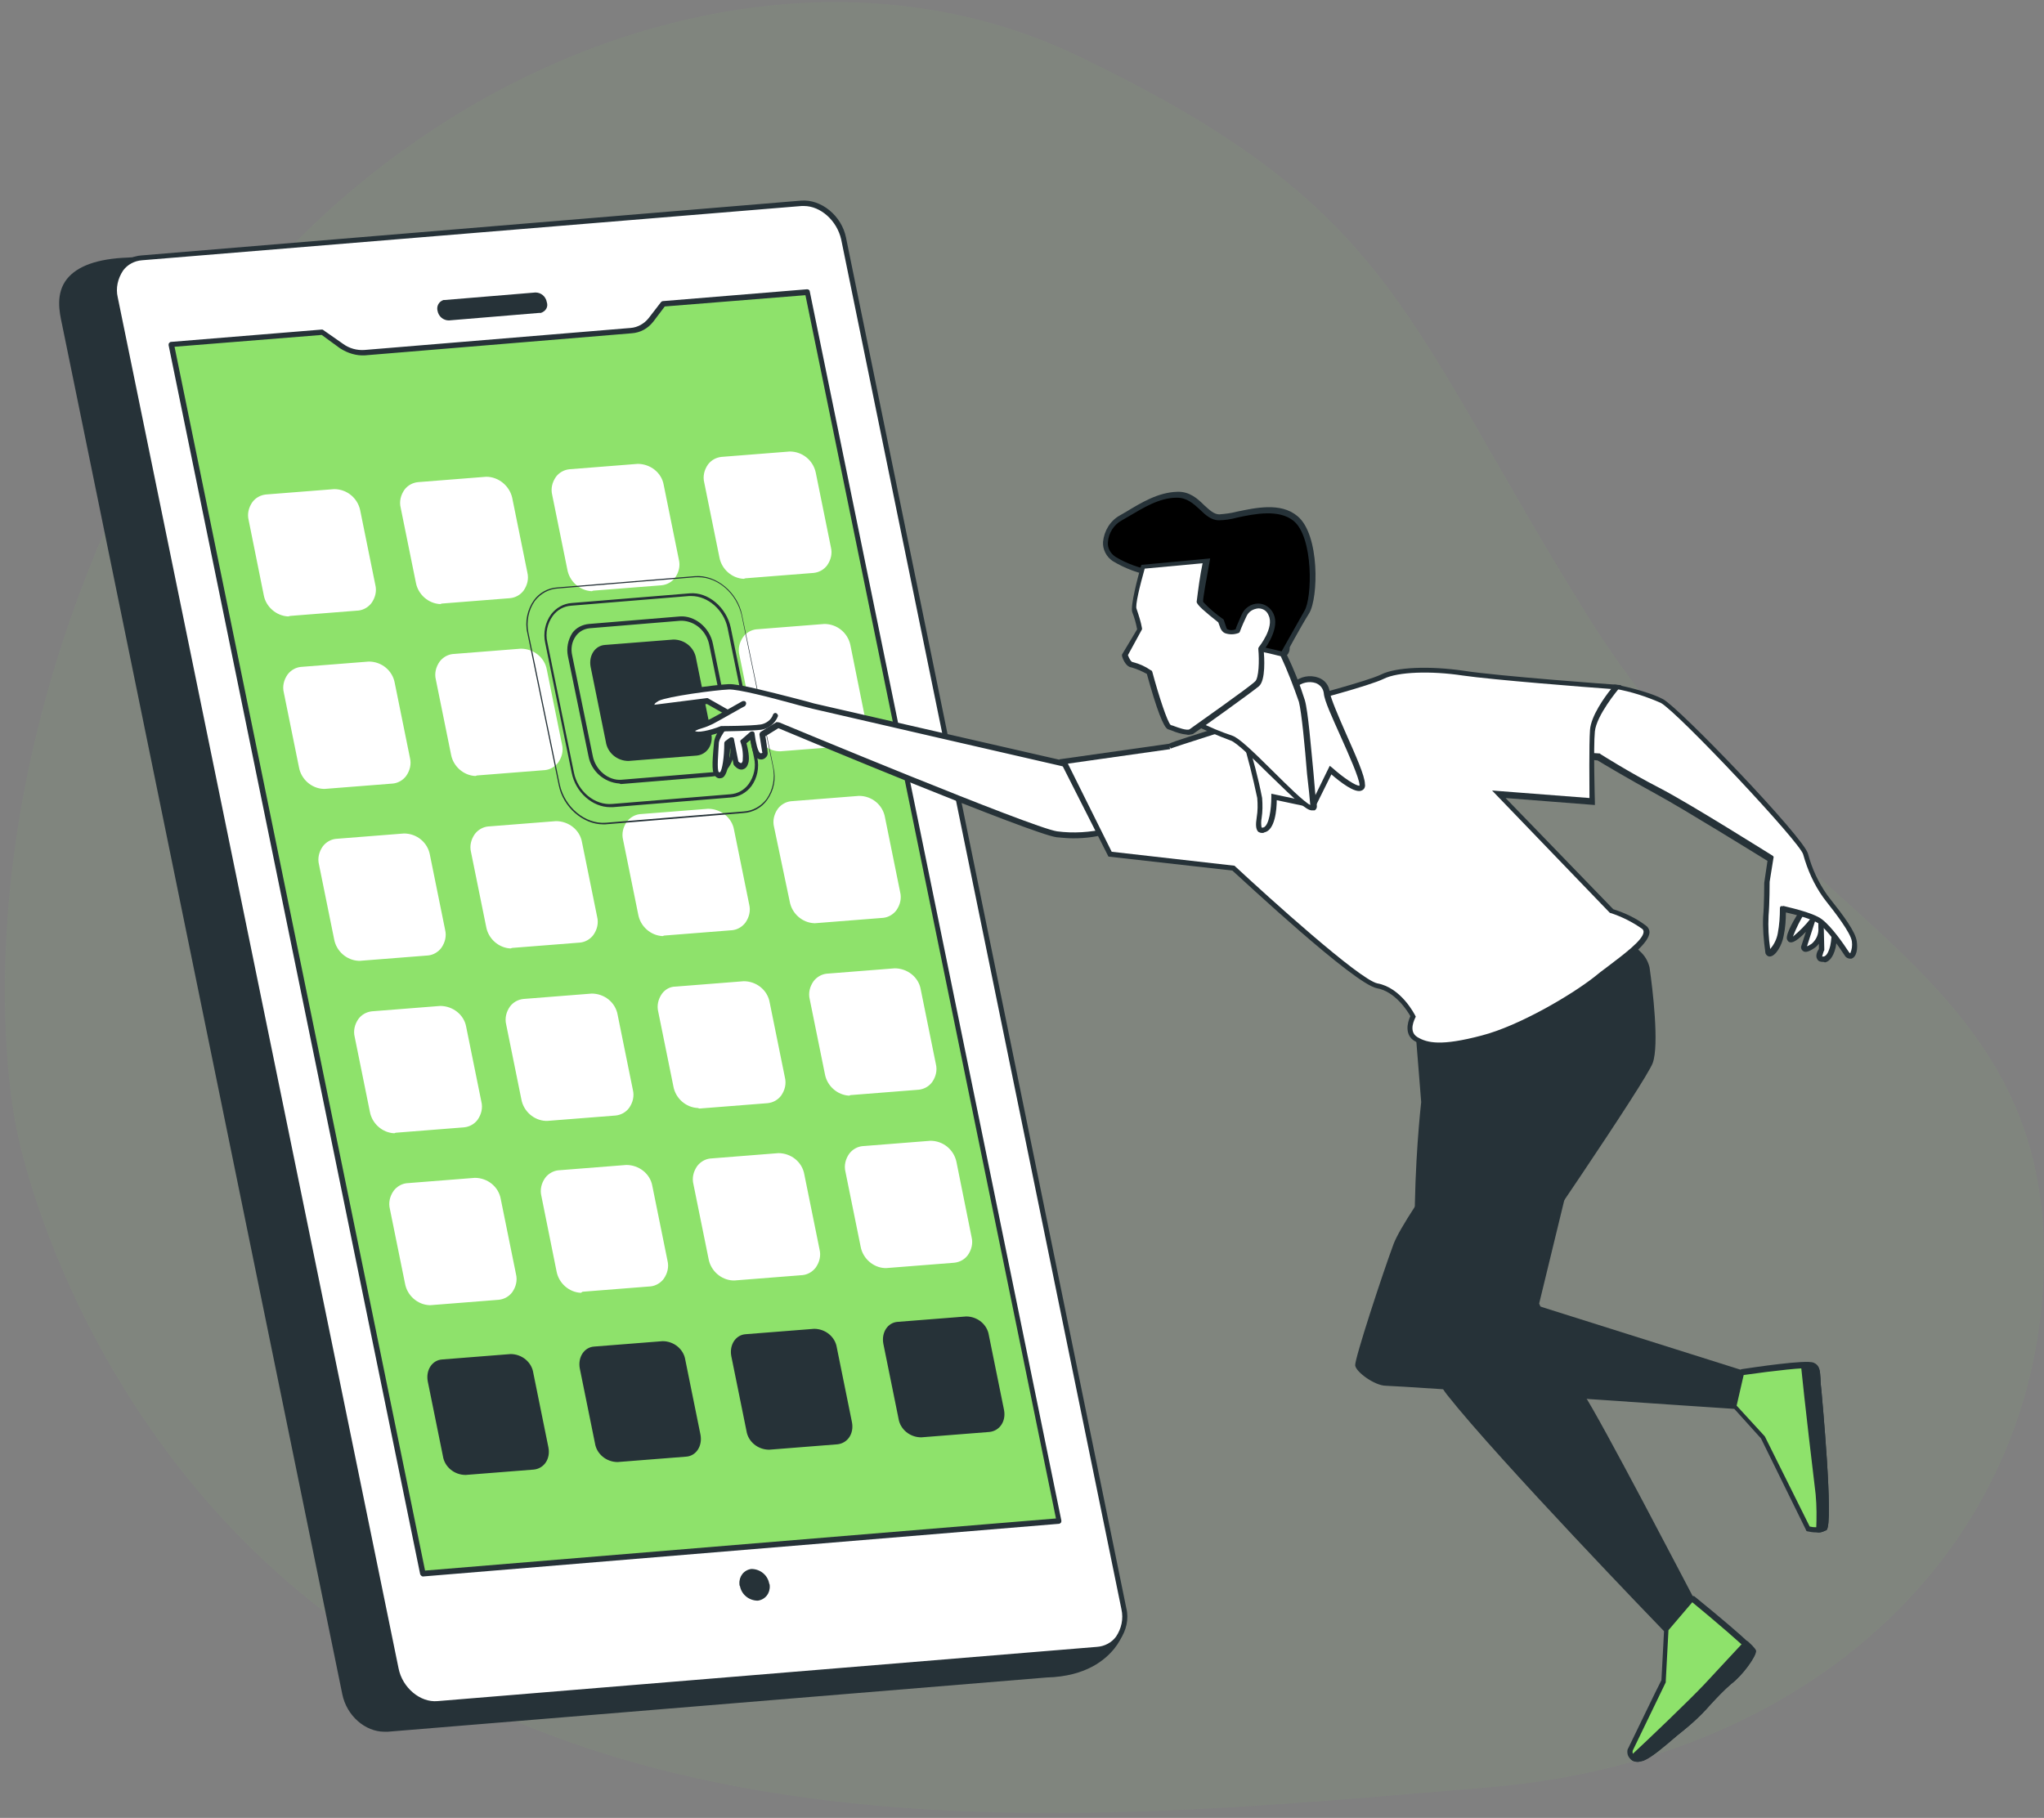 <svg width="335" height="298" viewBox="0 0 335 298" fill="none" xmlns="http://www.w3.org/2000/svg">
<rect x="0" y="0" width="335" height="298" fill="#808080" stroke="none"/>
<g opacity="0.08">
<path opacity="0.08" d="M2.796 185.508C2.796 185.508 13.484 242.839 67.697 273.907C121.9 304.974 189.285 297.563 244.056 292.987C298.827 288.411 335.784 251.545 334.987 204.425C334.19 157.303 290.694 150.038 260.167 100.884C229.63 51.758 228.989 34.173 176.48 9.068C123.98 -16.047 52.63 15.093 22.112 76.39C-8.406 137.686 2.796 185.508 2.796 185.508Z" fill="#8EE26B"/>
<path opacity="0.7" d="M2.796 185.508C2.796 185.508 13.484 242.839 67.697 273.907C121.9 304.974 189.285 297.563 244.056 292.987C298.827 288.411 335.784 251.545 334.987 204.425C334.19 157.303 290.694 150.038 260.167 100.884C229.63 51.758 228.989 34.173 176.48 9.068C123.98 -16.047 52.63 15.093 22.112 76.39C-8.406 137.686 2.796 185.508 2.796 185.508Z" fill="#8EE26B"/>
</g>
<path d="M171.558 274.54L63.458 283.436C60.354 283.699 57.251 281.145 56.541 277.711L10.605 53.054C9.896 49.62 8.477 43.191 21.069 42.575L130.323 34.208C133.426 33.944 136.53 36.498 137.24 39.932L183.886 264.853C184.595 267.936 181.225 274.276 171.558 274.54Z" fill="#263238"/>
<path d="M63.015 283.875C59.823 283.875 56.808 281.234 56.098 277.711L10.162 53.142C9.719 51.117 9.098 48.123 10.96 45.745C12.645 43.631 15.926 42.398 20.981 42.222L130.323 33.856C133.604 33.592 136.974 36.322 137.683 39.933L184.329 264.853C184.684 266.438 184.063 268.464 182.644 270.226C181.226 271.987 178.122 274.805 171.558 274.981L63.547 283.875C63.37 283.875 63.193 283.875 63.015 283.875ZM130.766 34.649H130.412L21.07 43.015C16.37 43.279 13.177 44.336 11.67 46.273C10.073 48.387 10.606 51.029 10.96 52.878L56.985 277.534C57.606 280.705 60.532 283.171 63.37 282.907L171.47 274.012C177.679 273.835 180.694 271.194 181.935 269.609C183.088 268.376 183.62 266.615 183.443 264.941L136.797 40.021C136.176 36.938 133.516 34.649 130.766 34.649Z" fill="#263238"/>
<path d="M179.807 270.402L71.706 279.296C68.602 279.56 65.498 277.007 64.789 273.572L18.853 48.915C18.143 45.481 20.094 42.487 23.198 42.222L131.299 33.416C134.402 33.152 137.506 35.705 138.216 39.14L184.152 263.797C184.861 267.144 182.911 270.138 179.807 270.402Z" fill="white"/>
<path d="M71.352 279.737C68.159 279.737 65.144 277.094 64.435 273.66L18.41 49.003C17.967 47.242 18.41 45.304 19.474 43.895C20.361 42.751 21.691 41.958 23.199 41.87L131.299 32.887C134.58 32.623 137.95 35.353 138.659 38.964L184.596 263.621C185.039 265.382 184.596 267.318 183.531 268.817C182.645 269.961 181.315 270.753 179.807 270.841L71.795 279.737H71.352ZM131.743 33.768H131.388L23.287 42.663C22.046 42.751 20.893 43.367 20.183 44.336C19.297 45.657 18.942 47.242 19.297 48.739L65.322 273.484C65.942 276.654 68.869 279.12 71.706 278.855L179.807 269.961C181.048 269.873 182.201 269.256 182.911 268.288C183.797 266.967 184.152 265.382 183.797 263.797L137.861 39.228C137.152 36.146 134.492 33.768 131.743 33.768Z" fill="#263238"/>
<path d="M88.378 51.293L73.568 52.526C72.681 52.526 71.883 51.909 71.706 50.941C71.528 50.236 71.883 49.443 72.681 49.179C72.77 49.179 72.859 49.179 72.859 49.179L87.757 47.946C88.644 47.946 89.442 48.563 89.619 49.531C89.885 50.324 89.442 51.029 88.644 51.293C88.555 51.293 88.466 51.293 88.378 51.293Z" fill="#263238"/>
<path d="M173.599 249.353L69.311 257.896L28.075 56.489L52.817 54.463L56.098 56.753C57.162 57.545 58.492 57.898 59.822 57.81L103.453 54.287C104.783 54.199 105.936 53.583 106.734 52.526L108.774 49.884L132.363 47.946L173.599 249.353Z" fill="#8EE26B"/>
<path d="M69.311 258.425C69.134 258.425 68.957 258.248 68.868 258.072L27.632 56.577C27.632 56.489 27.632 56.313 27.721 56.225C27.809 56.137 27.898 56.049 27.986 56.049L52.728 54.023C52.817 54.023 52.906 54.023 52.994 54.111L56.275 56.401C57.251 57.106 58.492 57.458 59.734 57.37L103.364 53.759C104.517 53.671 105.581 53.055 106.291 52.174L108.33 49.532C108.419 49.444 108.508 49.356 108.685 49.356L132.274 47.419C132.54 47.419 132.717 47.595 132.717 47.771L173.954 249.266C173.954 249.353 173.954 249.529 173.865 249.618C173.776 249.706 173.688 249.794 173.51 249.794L69.311 258.425ZM28.607 56.841L69.666 257.457L173.067 248.914L132.008 48.387L108.951 50.237L107.089 52.702C106.202 53.847 104.96 54.552 103.453 54.64L59.822 58.251C58.404 58.339 56.985 57.898 55.743 57.106L52.728 54.904L28.607 56.841Z" fill="#263238"/>
<path d="M126.066 259.569C125.8 258.16 124.558 257.192 123.139 257.192C121.898 257.367 121.1 258.424 121.188 259.657C121.188 259.745 121.188 259.921 121.277 260.01C121.543 261.418 122.785 262.387 124.203 262.387C125.445 262.21 126.243 261.154 126.155 259.921C126.155 259.833 126.155 259.745 126.066 259.569Z" fill="#263238"/>
<path d="M58.581 99.641L47.408 100.522C45.545 100.522 43.949 99.201 43.683 97.439L41.2 85.11C40.845 83.261 41.909 81.588 43.594 81.499L54.768 80.531C56.63 80.531 58.226 81.852 58.492 83.701L60.975 95.942C61.33 97.88 60.266 99.553 58.581 99.641Z" fill="white"/>
<path d="M47.231 101.05C45.28 100.962 43.595 99.465 43.24 97.616L40.757 85.287C40.491 84.23 40.757 83.173 41.378 82.292C41.91 81.588 42.708 81.147 43.595 81.059L54.769 80.179C56.808 80.179 58.582 81.588 59.025 83.613L61.508 95.855C61.774 96.911 61.508 97.968 60.887 98.849C60.355 99.553 59.557 99.993 58.759 100.082L47.585 100.962L47.231 101.05ZM54.946 81.059H54.769L43.595 81.94C42.974 82.028 42.442 82.292 42.087 82.821C41.644 83.525 41.466 84.318 41.644 85.11L44.127 97.44C44.393 99.025 45.812 100.17 47.408 100.17L58.582 99.289C59.202 99.201 59.734 98.937 60.089 98.408C60.533 97.792 60.71 96.911 60.533 96.119L58.05 83.877C57.783 82.38 56.542 81.147 54.946 81.059Z" fill="white"/>
<path d="M83.5 97.616L72.327 98.497C70.464 98.497 68.868 97.176 68.602 95.326L66.119 83.085C65.764 81.236 66.828 79.562 68.513 79.475L79.687 78.594C81.549 78.594 83.145 79.915 83.411 81.764L85.894 94.005C86.249 95.855 85.185 97.528 83.5 97.616Z" fill="white"/>
<path d="M72.15 99.025C70.199 98.937 68.514 97.44 68.159 95.502L65.676 83.261C65.41 82.204 65.676 81.148 66.297 80.267C66.829 79.562 67.627 79.122 68.514 79.034L79.687 78.153C81.727 78.153 83.501 79.65 83.944 81.588L86.427 93.829C86.693 94.886 86.427 95.943 85.806 96.823C85.274 97.528 84.476 97.968 83.589 98.056L72.416 98.937L72.15 99.025ZM79.865 79.034H79.687L68.514 79.915C67.893 80.003 67.361 80.267 67.006 80.795C66.563 81.5 66.385 82.292 66.563 83.085L69.046 95.326C69.312 96.911 70.731 98.056 72.327 98.056L83.501 97.176C84.121 97.088 84.653 96.823 85.008 96.383C85.451 95.678 85.629 94.886 85.451 94.093L82.969 81.852C82.703 80.355 81.372 79.122 79.865 79.034Z" fill="white"/>
<path d="M108.33 95.59L97.157 96.471C95.294 96.471 93.698 95.15 93.432 93.3L90.949 81.059C90.594 79.21 91.659 77.537 93.343 77.448L104.517 76.568C106.379 76.568 107.976 77.889 108.242 79.65L110.725 91.979C111.168 93.829 110.104 95.414 108.33 95.59Z" fill="white"/>
<path d="M96.98 96.911C95.029 96.823 93.344 95.326 92.989 93.389L90.506 81.147C90.24 80.091 90.506 79.034 91.127 78.153C91.659 77.448 92.457 77.008 93.344 76.92L104.517 76.04C106.557 76.04 108.419 77.448 108.774 79.474L111.257 91.715C111.523 92.772 111.257 93.829 110.636 94.71C110.104 95.414 109.306 95.855 108.419 95.942L97.246 96.823L96.98 96.911ZM104.695 77.008H104.517L93.344 77.889C92.723 77.889 92.191 78.241 91.836 78.681C91.393 79.386 91.216 80.179 91.393 80.971L93.965 93.213C94.231 94.798 95.65 95.942 97.246 95.942L108.419 95.062C109.04 94.974 109.572 94.71 109.927 94.181C110.37 93.565 110.548 92.684 110.37 91.891L107.887 79.562C107.533 78.241 106.291 77.096 104.695 77.008Z" fill="white"/>
<path d="M133.249 93.565L122.075 94.445C120.213 94.445 118.617 93.124 118.351 91.275L115.868 79.034C115.513 77.184 116.577 75.511 118.262 75.423L129.436 74.543C131.298 74.543 132.894 75.864 133.16 77.713L135.643 89.954C135.998 91.803 134.934 93.389 133.249 93.565Z" fill="white"/>
<path d="M121.899 94.886C119.948 94.798 118.263 93.301 117.908 91.363L115.425 79.122C115.159 78.065 115.425 77.008 116.046 76.128C116.578 75.423 117.376 74.983 118.263 74.895L129.436 74.014C131.476 74.014 133.25 75.423 133.693 77.449L136.176 89.69C136.442 90.747 136.176 91.803 135.555 92.684C135.023 93.389 134.225 93.829 133.338 93.917L122.165 94.798L121.899 94.886ZM129.614 74.895H129.436L118.263 75.776C117.642 75.864 117.11 76.128 116.755 76.656C116.312 77.273 116.134 78.153 116.4 78.858L118.883 91.187C119.15 92.772 120.568 93.917 122.165 93.917L133.338 93.037C133.959 92.948 134.491 92.684 134.846 92.156C135.289 91.451 135.467 90.659 135.289 89.866L132.806 77.625C132.451 76.216 131.21 75.071 129.614 74.895Z" fill="white"/>
<path d="M64.435 127.91L53.261 128.791C51.399 128.791 49.802 127.47 49.536 125.621L46.965 113.38C46.61 111.53 47.674 109.857 49.359 109.769L60.533 108.888C62.395 108.888 63.991 110.209 64.257 112.059L66.74 124.3C67.184 126.149 66.12 127.734 64.435 127.91Z" fill="white"/>
<path d="M52.994 129.319C51.043 129.231 49.358 127.734 49.004 125.797L46.521 113.556C46.255 112.499 46.521 111.442 47.141 110.561C47.673 109.857 48.472 109.416 49.27 109.328L60.444 108.448C62.572 108.448 64.345 109.945 64.7 111.97L67.183 124.212C67.449 125.268 67.183 126.325 66.562 127.206C66.03 127.91 65.232 128.351 64.434 128.439L53.26 129.319H52.994ZM60.709 109.328H60.532L49.358 110.209C48.738 110.209 48.206 110.561 47.851 111.002C47.407 111.618 47.23 112.499 47.407 113.291L49.891 125.621C50.157 127.206 51.575 128.351 53.172 128.351L64.345 127.47C64.966 127.382 65.498 127.118 65.853 126.589C66.296 125.973 66.474 125.092 66.296 124.3L63.813 112.058C63.547 110.561 62.306 109.416 60.709 109.328Z" fill="white"/>
<path d="M89.265 125.885L78.091 126.766C76.229 126.766 74.633 125.445 74.367 123.595L71.884 111.354C71.529 109.505 72.593 107.832 74.278 107.744L85.452 106.863C87.314 106.863 88.91 108.184 89.176 110.033L91.659 122.274C92.014 124.124 90.95 125.709 89.265 125.885Z" fill="white"/>
<path d="M77.913 127.206C75.962 127.118 74.277 125.621 73.923 123.683L71.44 111.442C71.174 110.385 71.44 109.329 72.061 108.448C72.593 107.743 73.391 107.303 74.189 107.215L85.362 106.334C87.402 106.334 89.264 107.743 89.619 109.769L92.102 122.01C92.368 123.067 92.102 124.124 91.481 125.004C90.949 125.709 90.151 126.149 89.353 126.237L78.179 127.118L77.913 127.206ZM85.628 107.303H85.451L74.277 108.184C73.657 108.272 73.125 108.536 72.77 109.064C72.326 109.681 72.149 110.562 72.326 111.354L74.809 123.595C75.076 125.181 76.495 126.325 78.091 126.325L89.264 125.445C89.885 125.445 90.417 125.093 90.772 124.652C91.215 124.036 91.393 123.155 91.215 122.362L88.732 110.121C88.466 108.536 87.136 107.391 85.628 107.303Z" fill="white"/>
<path d="M139.014 121.746L127.84 122.714C125.978 122.714 124.382 121.393 124.116 119.544L121.633 107.303C121.278 105.454 122.342 103.78 124.027 103.692L135.201 102.812C137.063 102.812 138.659 104.133 138.925 105.894L141.409 118.135C141.763 119.984 140.699 121.658 139.014 121.746Z" fill="white"/>
<path d="M127.663 123.155C125.712 123.067 124.027 121.57 123.673 119.632L121.19 107.391C120.924 106.334 121.19 105.277 121.81 104.397C122.342 103.692 123.141 103.252 123.939 103.164L135.112 102.283C137.152 102.283 138.926 103.692 139.369 105.718L141.852 118.047C142.118 119.104 141.852 120.161 141.231 121.041C140.699 121.746 139.901 122.186 139.103 122.274L127.929 123.155H127.663ZM135.378 103.164H135.201L124.027 104.045C123.407 104.045 122.874 104.397 122.52 104.837C122.076 105.454 121.899 106.334 122.076 107.127L124.559 119.368C124.826 120.953 126.244 122.098 127.841 122.098L139.014 121.217C139.635 121.129 140.167 120.865 140.522 120.337C140.965 119.72 141.143 118.84 140.965 118.047L138.482 105.982C138.216 104.397 136.975 103.252 135.378 103.164Z" fill="white"/>
<path d="M70.198 156.18L59.025 157.06C57.163 157.06 55.566 155.739 55.3 153.889L52.817 141.649C52.462 139.799 53.527 138.126 55.212 138.038L66.385 137.157C68.247 137.157 69.844 138.478 70.11 140.327L72.593 152.569C72.947 154.418 71.883 156.003 70.198 156.18Z" fill="white"/>
<path d="M58.758 157.501C56.807 157.412 55.122 155.915 54.767 153.978L52.284 141.737C52.018 140.68 52.284 139.623 52.905 138.742C53.437 138.038 54.235 137.598 55.033 137.51L66.207 136.629C68.335 136.629 70.109 138.126 70.464 140.152L72.947 152.393C73.213 153.449 72.947 154.507 72.326 155.387C71.794 156.092 70.996 156.532 70.198 156.621L59.024 157.501H58.758ZM66.473 137.51H66.296L55.122 138.39C54.501 138.478 53.969 138.742 53.615 139.271C53.171 139.887 52.994 140.768 53.171 141.561L55.654 153.801C55.92 155.387 57.339 156.532 58.935 156.532L70.109 155.651C70.73 155.563 71.262 155.298 71.617 154.771C72.06 154.154 72.237 153.274 72.06 152.481L69.577 140.327C69.311 138.831 68.07 137.686 66.473 137.51Z" fill="white"/>
<path d="M95.028 154.066L83.855 154.947C81.993 154.947 80.396 153.626 80.13 151.777L77.647 139.535C77.293 137.686 78.357 136.013 80.042 135.925L91.215 135.044C93.078 135.044 94.674 136.365 94.94 138.214L97.423 150.456C97.778 152.304 96.713 153.978 95.028 154.066Z" fill="white"/>
<path d="M83.677 155.475C81.726 155.387 80.041 153.89 79.686 151.952L77.203 139.711C76.937 138.654 77.203 137.598 77.824 136.717C78.356 136.013 79.154 135.572 79.952 135.484L91.126 134.604C93.166 134.604 95.028 136.013 95.382 138.038L97.866 150.279C98.132 151.336 97.866 152.393 97.245 153.274C96.713 153.978 95.915 154.418 95.117 154.507L83.943 155.387L83.677 155.475ZM91.392 135.484H91.215L80.041 136.365C79.42 136.453 78.888 136.717 78.534 137.245C78.09 137.862 77.913 138.742 78.09 139.535L80.573 151.777C80.839 153.362 82.258 154.507 83.854 154.507L95.028 153.625C95.649 153.537 96.181 153.274 96.535 152.745C96.979 152.128 97.156 151.248 96.979 150.455L94.496 138.214C94.23 136.805 92.9 135.66 91.392 135.484Z" fill="white"/>
<path d="M119.947 152.041L108.774 152.921C106.912 152.921 105.315 151.601 105.049 149.751L102.566 137.51C102.211 135.661 103.276 133.987 104.961 133.899L116.134 133.019C117.997 133.019 119.593 134.34 119.859 136.189L122.342 148.43C122.697 150.28 121.632 151.953 119.947 152.041Z" fill="white"/>
<path d="M108.597 153.45C106.646 153.362 104.961 151.865 104.606 149.928L102.123 137.686C101.857 136.629 102.123 135.572 102.744 134.692C103.276 133.987 104.074 133.547 104.872 133.459L116.046 132.578C118.086 132.578 119.948 133.987 120.302 136.013L122.786 148.254C123.052 149.311 122.786 150.367 122.165 151.248C121.633 151.952 120.835 152.393 120.036 152.481L108.863 153.362L108.597 153.45ZM116.312 133.459H116.135L104.961 134.339C104.34 134.428 103.808 134.692 103.453 135.22C103.01 135.837 102.833 136.717 103.01 137.51L105.493 149.751C105.759 151.336 107.178 152.481 108.774 152.481L119.948 151.601C120.568 151.601 121.101 151.248 121.455 150.808C121.899 150.192 122.076 149.311 121.899 148.519L119.416 136.277C119.15 134.692 117.908 133.547 116.312 133.459Z" fill="white"/>
<path d="M144.867 150.015L133.693 150.895C131.83 150.895 130.234 149.575 129.968 147.725L127.485 135.484C127.13 133.635 128.195 131.961 129.879 131.873L141.053 130.993C142.916 130.993 144.512 132.314 144.778 134.163L147.261 146.404C147.616 148.254 146.463 149.839 144.867 150.015Z" fill="white"/>
<path d="M133.427 151.336C131.476 151.248 129.791 149.751 129.436 147.813L126.864 135.572C126.598 134.515 126.864 133.458 127.485 132.578C128.017 131.873 128.815 131.433 129.614 131.345L140.787 130.464C142.916 130.464 144.69 131.961 145.044 133.987L147.527 146.228C147.793 147.285 147.527 148.342 146.907 149.222C146.375 149.927 145.576 150.367 144.778 150.455L133.604 151.336H133.427ZM141.141 131.433H140.964L129.791 132.314C129.17 132.402 128.638 132.666 128.283 133.194C127.84 133.811 127.663 134.691 127.84 135.484L130.323 147.725C130.589 149.31 132.008 150.455 133.604 150.455L144.778 149.575C145.399 149.487 145.931 149.222 146.286 148.693C146.729 148.078 146.907 147.196 146.729 146.405L144.246 134.163C143.98 132.666 142.739 131.521 141.141 131.433Z" fill="white"/>
<path d="M75.963 184.361L64.79 185.241C62.927 185.241 61.331 183.92 61.065 182.159L58.582 169.829C58.227 167.981 59.291 166.307 60.976 166.219L72.15 165.338C74.012 165.338 75.608 166.659 75.874 168.42L78.357 180.662C78.712 182.599 77.648 184.273 75.963 184.361Z" fill="white"/>
<path d="M64.612 185.77C62.661 185.682 60.976 184.185 60.621 182.247L58.138 170.006C57.872 168.949 58.138 167.893 58.759 167.012C59.291 166.308 60.089 165.867 60.976 165.779L72.149 164.899C74.189 164.899 76.051 166.308 76.406 168.332L78.889 180.574C79.155 181.63 78.889 182.688 78.268 183.568C77.736 184.273 76.938 184.714 76.051 184.801L64.878 185.682L64.612 185.77ZM72.327 165.779H72.149L60.976 166.659C60.355 166.747 59.823 167.012 59.468 167.54C59.025 168.244 58.847 169.037 59.025 169.831L61.508 182.071C61.774 183.656 63.193 184.801 64.789 184.801L75.963 183.921C76.583 183.832 77.115 183.568 77.47 183.041C77.914 182.335 78.091 181.542 77.914 180.75L75.342 168.597C75.076 167.012 73.834 165.867 72.327 165.779Z" fill="white"/>
<path d="M100.793 182.335L89.619 183.217C87.757 183.217 86.161 181.895 85.895 180.135L83.412 167.893C83.057 166.043 84.121 164.37 85.806 164.282L96.98 163.402C98.842 163.402 100.438 164.723 100.704 166.484L103.187 178.724C103.631 180.574 102.567 182.159 100.793 182.335Z" fill="white"/>
<path d="M89.442 183.744C87.491 183.656 85.806 182.159 85.451 180.221L82.968 167.981C82.702 166.923 82.968 165.867 83.589 164.986C84.121 164.282 84.919 163.841 85.806 163.753L96.979 162.873C99.019 162.873 100.881 164.282 101.236 166.396L103.719 178.636C103.985 179.694 103.719 180.75 103.098 181.63C102.566 182.335 101.768 182.776 100.881 182.864L89.707 183.744H89.442ZM97.157 163.753H96.979L85.806 164.634C85.185 164.723 84.653 164.986 84.298 165.514C83.855 166.22 83.677 167.011 83.855 167.805L86.338 180.045C86.604 181.63 88.023 182.776 89.619 182.776L100.792 181.895C101.413 181.807 101.945 181.542 102.3 181.015C102.744 180.31 102.921 179.518 102.744 178.724L100.26 166.484C99.994 164.986 98.753 163.841 97.157 163.753Z" fill="white"/>
<path d="M125.712 180.309L114.538 181.191C112.676 181.191 111.08 179.869 110.814 178.109L108.331 165.867C107.976 164.017 109.04 162.344 110.725 162.256L121.899 161.376C123.761 161.376 125.357 162.697 125.623 164.458L128.106 176.787C128.461 178.548 127.397 180.133 125.712 180.309Z" fill="white"/>
<path d="M114.361 181.63C112.41 181.542 110.725 180.045 110.37 178.109L107.887 165.867C107.621 164.811 107.887 163.753 108.508 162.873C109.04 162.168 109.838 161.727 110.725 161.727L121.898 160.847C123.938 160.847 125.8 162.256 126.155 164.37L128.638 176.61C128.904 177.668 128.638 178.724 128.017 179.606C127.485 180.31 126.687 180.75 125.8 180.838L114.627 181.718L114.361 181.63ZM122.076 161.727H121.898L110.725 162.609C110.104 162.697 109.572 162.961 109.217 163.489C108.774 164.194 108.596 164.987 108.774 165.779L111.257 178.021C111.523 179.606 112.942 180.75 114.538 180.75L125.711 179.869C126.332 179.782 126.864 179.518 127.219 178.989C127.662 178.372 127.84 177.492 127.662 176.699L125.179 164.37C124.825 162.961 123.583 161.815 122.076 161.727Z" fill="white"/>
<path d="M150.631 178.284L139.457 179.165C137.595 179.165 135.999 177.844 135.733 176.083L133.161 163.841C132.806 161.992 133.87 160.318 135.555 160.23L146.729 159.35C148.591 159.35 150.187 160.671 150.453 162.432L152.936 174.674C153.38 176.524 152.316 178.109 150.631 178.284Z" fill="white"/>
<path d="M139.191 179.606C137.24 179.517 135.555 178.02 135.2 176.083L132.717 163.841C132.451 162.785 132.717 161.727 133.338 160.847C133.87 160.142 134.668 159.702 135.466 159.614L146.64 158.733C148.68 158.733 150.542 160.142 150.897 162.168L153.38 174.409C153.646 175.466 153.38 176.522 152.759 177.403C152.227 178.109 151.429 178.548 150.542 178.636L139.368 179.517L139.191 179.606ZM146.906 159.614H146.729L135.555 160.494C134.934 160.582 134.402 160.847 134.047 161.376C133.604 161.991 133.426 162.873 133.604 163.665L136.087 175.906C136.353 177.492 137.772 178.636 139.368 178.636L150.542 177.756C151.163 177.756 151.695 177.403 152.049 176.875C152.493 176.171 152.67 175.378 152.493 174.586L150.01 162.256C149.744 160.935 148.502 159.791 146.906 159.614Z" fill="white"/>
<path d="M81.727 212.631L70.553 213.511C68.691 213.511 67.095 212.19 66.829 210.429L64.346 198.187C63.991 196.337 65.055 194.664 66.74 194.576L77.914 193.696C79.776 193.696 81.372 195.016 81.638 196.778L84.121 209.02C84.476 210.869 83.412 212.454 81.727 212.631Z" fill="white"/>
<path d="M70.375 213.951C68.424 213.863 66.739 212.366 66.385 210.428L63.901 198.187C63.636 197.13 63.901 196.074 64.522 195.193C65.054 194.487 65.852 194.048 66.65 193.96L77.824 193.079C79.864 193.079 81.726 194.487 82.081 196.601L84.564 208.843C84.83 209.9 84.564 210.956 83.943 211.837C83.411 212.542 82.613 212.982 81.726 213.07L70.552 213.951H70.375ZM78.09 194.048H77.913L66.739 194.928C66.118 194.928 65.586 195.281 65.232 195.81C64.788 196.425 64.611 197.307 64.788 198.098L67.271 210.34C67.537 211.925 68.956 213.07 70.552 213.07L81.726 212.19C82.347 212.102 82.879 211.837 83.234 211.308C83.677 210.693 83.855 209.811 83.677 209.02L81.194 196.778C80.839 195.281 79.598 194.136 78.09 194.048Z" fill="white"/>
<path d="M106.646 210.605L95.472 211.485C93.61 211.485 92.013 210.164 91.747 208.403L89.264 196.074C88.91 194.224 89.974 192.551 91.659 192.463L102.832 191.583C104.695 191.583 106.291 192.904 106.557 194.665L109.04 206.906C109.395 208.843 108.33 210.428 106.646 210.605Z" fill="white"/>
<path d="M95.206 211.926C93.255 211.838 91.57 210.341 91.216 208.403L88.733 196.074C88.467 195.017 88.733 193.96 89.353 193.08C89.885 192.375 90.683 191.934 91.482 191.846L102.655 190.966C104.695 190.966 106.557 192.375 106.912 194.401L109.395 206.641C109.661 207.699 109.395 208.755 108.774 209.637C108.242 210.341 107.444 210.781 106.646 210.869L95.472 211.749L95.206 211.926ZM102.921 191.934H102.744L91.57 192.816C90.95 192.904 90.418 193.168 90.063 193.696C89.619 194.313 89.442 195.193 89.619 195.986L92.103 208.315C92.368 209.9 93.787 211.046 95.384 211.046L106.557 210.164C107.178 210.076 107.71 209.812 108.065 209.284C108.508 208.667 108.686 207.787 108.508 206.994L106.025 194.754C105.759 193.255 104.518 192.111 102.921 191.934Z" fill="white"/>
<path d="M131.476 208.491L120.302 209.371C118.44 209.371 116.844 208.05 116.578 206.288L114.095 194.048C113.74 192.199 114.804 190.525 116.489 190.437L127.662 189.557C129.525 189.557 131.121 190.878 131.476 192.639L133.959 204.88C134.225 206.729 133.161 208.402 131.476 208.491Z" fill="white"/>
<path d="M120.125 209.9C118.174 209.811 116.489 208.314 116.135 206.378L113.652 194.136C113.386 193.08 113.652 192.022 114.272 191.142C114.804 190.437 115.603 189.996 116.401 189.91L127.574 189.028C129.614 189.028 131.476 190.437 131.831 192.551L134.314 204.793C134.58 205.849 134.314 206.906 133.693 207.787C133.161 208.491 132.363 208.931 131.565 209.02L120.391 209.9H120.125ZM127.84 189.91H127.663L116.489 190.79C115.869 190.878 115.336 191.142 114.982 191.67C114.538 192.287 114.361 193.168 114.538 193.96L117.021 206.202C117.287 207.787 118.706 208.931 120.303 208.931L131.476 208.051C132.097 207.963 132.629 207.699 132.984 207.17C133.427 206.553 133.604 205.673 133.427 204.88L130.944 192.639C130.678 191.142 129.437 189.996 127.84 189.91Z" fill="white"/>
<path d="M156.394 206.465L145.221 207.346C143.359 207.346 141.763 206.025 141.497 204.264L139.013 192.022C138.659 190.173 139.723 188.499 141.408 188.411L152.581 187.531C154.443 187.531 156.04 188.852 156.306 190.613L158.789 202.942C159.143 204.703 158.079 206.377 156.394 206.465Z" fill="white"/>
<path d="M145.045 207.874C143.094 207.785 141.409 206.288 141.054 204.352L138.57 192.11C138.304 191.054 138.57 189.996 139.191 189.116C139.723 188.411 140.522 187.971 141.32 187.884L152.493 187.002C154.533 187.002 156.306 188.411 156.75 190.437L159.233 202.767C159.499 203.823 159.233 204.88 158.612 205.761C158.08 206.465 157.282 206.905 156.395 206.994L145.222 207.874H145.045ZM152.671 187.884H152.493L141.32 188.764C140.699 188.852 140.167 189.116 139.812 189.644C139.369 190.261 139.191 191.142 139.369 191.934L141.852 204.176C142.118 205.761 143.537 206.906 145.133 206.906L156.306 206.025C156.927 205.937 157.459 205.673 157.814 205.144C158.257 204.527 158.435 203.647 158.257 202.854L155.774 190.613C155.508 189.116 154.267 187.971 152.671 187.884Z" fill="white"/>
<path d="M87.491 240.9L76.318 241.78C74.455 241.78 72.859 240.46 72.593 238.698L70.11 226.456C69.755 224.607 70.82 222.933 72.504 222.847L83.678 221.965C85.54 221.965 87.137 223.286 87.403 225.047L89.886 237.289C90.24 239.139 89.176 240.724 87.491 240.9Z" fill="#263238"/>
<path d="M112.409 238.786L101.236 239.666C99.373 239.666 97.777 238.345 97.511 236.584L95.028 224.343C94.673 222.494 95.737 220.821 97.422 220.732L108.596 219.851C110.458 219.851 112.055 221.173 112.321 222.933L114.804 235.175C115.158 237.025 114.094 238.698 112.409 238.786Z" fill="#263238"/>
<path d="M137.239 236.76L126.066 237.642C124.203 237.642 122.607 236.319 122.341 234.558L119.858 222.318C119.503 220.468 120.568 218.795 122.253 218.707L133.426 217.827C135.288 217.827 136.885 219.147 137.151 220.909L139.634 233.149C139.988 234.999 138.924 236.584 137.239 236.76Z" fill="#263238"/>
<path d="M162.159 234.734L150.985 235.616C149.123 235.616 147.527 234.295 147.261 232.534L144.778 220.292C144.423 218.442 145.488 216.769 147.172 216.681L158.346 215.801C160.208 215.801 161.804 217.121 162.07 218.883L164.554 231.125C164.909 232.973 163.844 234.558 162.159 234.734Z" fill="#263238"/>
<path d="M98.842 135.132C95.561 135.132 92.279 132.314 91.57 128.703L86.427 103.78C85.983 101.931 86.427 99.906 87.491 98.408C88.378 97.175 89.796 96.383 91.304 96.295L113.917 94.445C117.376 94.181 120.923 97.087 121.632 100.874L126.776 125.797C127.219 127.646 126.865 129.584 125.712 131.169C124.825 132.402 123.406 133.194 121.81 133.282L99.197 135.132H98.842ZM114.449 94.621H114.006L91.393 96.471C89.885 96.559 88.555 97.352 87.668 98.496C86.604 99.993 86.249 101.931 86.604 103.692L91.747 128.615C92.546 132.314 95.915 135.132 99.285 134.868L121.898 133.018C123.406 132.93 124.736 132.138 125.623 130.993C126.687 129.496 127.042 127.558 126.687 125.797L121.544 100.874C120.746 97.352 117.73 94.621 114.449 94.621Z" fill="#263238"/>
<path d="M99.995 132.314C97.068 132.314 94.319 129.848 93.698 126.678L89.353 105.366C88.999 103.781 89.353 102.019 90.329 100.698C91.127 99.642 92.368 98.937 93.698 98.849L113.031 97.264C116.046 97 119.061 99.554 119.77 102.9L124.115 124.212C124.47 125.797 124.115 127.559 123.14 128.88C122.342 129.936 121.1 130.641 119.77 130.729L100.438 132.314C100.261 132.314 100.083 132.314 99.995 132.314ZM113.297 97.704C113.208 97.704 113.031 97.704 112.942 97.704L93.61 99.289C92.368 99.377 91.304 99.994 90.595 100.963C89.708 102.196 89.353 103.781 89.708 105.278L94.053 126.59C94.674 129.76 97.512 132.05 100.349 131.786L119.682 130.201C120.923 130.112 121.987 129.496 122.697 128.527C123.583 127.294 123.938 125.709 123.583 124.212L119.238 102.9C118.617 99.994 116.046 97.704 113.297 97.704Z" fill="#263238"/>
<path d="M101.502 128.439C99.019 128.263 96.891 126.413 96.448 123.947L93.078 107.567C92.812 106.246 93.078 104.925 93.787 103.78C94.408 102.9 95.472 102.371 96.536 102.283L111.434 101.05C113.829 100.874 116.312 102.812 116.844 105.542L120.214 122.01C120.48 123.331 120.214 124.652 119.416 125.797C118.795 126.677 117.819 127.206 116.667 127.294L101.768 128.527L101.502 128.439ZM111.789 101.755H111.523L96.625 102.988C95.738 103.076 94.94 103.516 94.408 104.221C93.698 105.189 93.521 106.334 93.787 107.479L97.157 123.947C97.6 126.237 99.729 127.998 101.857 127.822L116.755 126.589C117.642 126.501 118.44 126.061 118.972 125.356C119.682 124.388 119.859 123.243 119.593 122.098L116.223 105.63C115.78 103.516 114.006 101.843 111.789 101.755Z" fill="#263238"/>
<path d="M114.184 123.86L103.01 124.74C101.148 124.74 99.552 123.419 99.286 121.57L96.802 109.329C96.448 107.479 97.512 105.806 99.197 105.718L110.371 104.837C112.233 104.837 113.829 106.158 114.095 108.008L116.578 120.249C116.933 122.098 115.869 123.683 114.184 123.86Z" fill="#263238"/>
<path d="M176.347 125.797C176.347 125.797 135.644 116.374 133.338 115.934C131.032 115.493 121.632 112.675 119.415 112.763C117.198 112.851 109.306 113.908 107.798 114.701C106.291 115.493 106.823 116.198 107.621 116.11L115.957 114.965L120.302 117.431C120.302 117.431 117.642 120.073 117.464 121.834C117.11 126.237 117.198 127.294 118.174 127.118C119.149 126.942 119.326 122.01 119.326 122.01L120.036 121.482L120.745 125.181C120.745 125.181 121.721 126.502 122.253 125.004C122.608 124.036 121.898 121.658 121.898 121.658L123.317 120.425C123.317 120.425 123.672 123.507 124.381 123.86C125.091 124.212 125.445 123.86 125.357 123.243C125.268 122.627 124.913 120.337 124.913 120.337L127.485 118.752C127.485 118.752 168.898 136.013 173.155 136.717C176.081 137.07 179.096 136.893 181.935 136.189L176.347 125.797Z" fill="white"/>
<path d="M175.905 137.421C175.018 137.421 174.042 137.333 173.156 137.245C168.899 136.629 131.121 120.865 127.574 119.368L125.445 120.689C125.534 121.305 125.8 122.802 125.8 123.243C125.889 123.683 125.712 124.035 125.357 124.3C125.002 124.564 124.47 124.564 124.115 124.3C123.494 123.947 123.14 122.45 122.962 121.305L122.342 121.834C122.519 122.538 122.962 124.3 122.608 125.18C122.43 125.797 122.076 126.061 121.632 126.149C120.923 126.237 120.391 125.532 120.302 125.444C120.302 125.356 120.213 125.356 120.213 125.268L119.681 122.274C119.593 124.652 119.238 127.47 118.174 127.558C117.819 127.646 117.553 127.558 117.287 127.294C116.666 126.765 116.666 125.444 117.021 121.746C117.11 120.249 118.794 118.311 119.593 117.518L115.868 115.405L107.71 116.462C107.177 116.55 106.734 116.286 106.468 115.845C106.379 115.493 106.379 114.877 107.621 114.172C109.306 113.291 117.376 112.235 119.415 112.147C121.012 112.058 126.332 113.468 130.145 114.436C131.564 114.789 132.806 115.141 133.427 115.317C135.732 115.845 175.993 125.092 176.437 125.18C176.525 125.18 176.703 125.268 176.703 125.356L182.378 135.836C182.467 135.924 182.467 136.1 182.378 136.189C182.289 136.277 182.201 136.365 182.112 136.453C180.072 137.157 178.033 137.421 175.905 137.421ZM127.485 118.399C127.574 118.399 127.574 118.399 127.662 118.399C128.106 118.575 169.076 135.66 173.244 136.277C175.905 136.629 178.653 136.453 181.314 135.836L176.082 126.061C172.978 125.356 135.466 116.726 133.249 116.198C132.629 116.021 131.387 115.757 129.879 115.317C126.332 114.348 120.923 112.939 119.415 113.027C117.198 113.115 109.394 114.172 107.976 114.877C107.355 115.229 107.266 115.405 107.266 115.493C107.266 115.581 107.355 115.493 107.443 115.493H107.532L115.868 114.436C115.957 114.436 116.045 114.436 116.134 114.524L120.479 116.99C120.568 117.078 120.657 117.166 120.657 117.342C120.657 117.518 120.657 117.607 120.568 117.695C119.859 118.399 117.996 120.513 117.819 121.746C117.73 123.419 117.464 126.237 117.819 126.589C117.908 126.589 117.908 126.589 117.996 126.589C118.351 126.325 118.706 124.123 118.706 121.834C118.706 121.658 118.794 121.57 118.883 121.481L119.593 120.953C119.681 120.865 119.859 120.865 120.036 120.865C120.213 120.953 120.302 121.041 120.302 121.217L121.012 124.828C121.189 125.004 121.366 125.092 121.455 125.092C121.544 125.092 121.632 125.004 121.721 124.74C121.81 123.683 121.721 122.626 121.366 121.658C121.278 121.481 121.366 121.305 121.544 121.217L122.962 119.984C123.051 119.896 123.228 119.896 123.406 119.896C123.583 119.984 123.672 120.072 123.672 120.249C123.849 121.746 124.204 123.155 124.559 123.419C124.647 123.507 124.736 123.507 124.913 123.419C124.913 123.419 125.002 123.331 124.913 123.243C124.825 122.626 124.47 120.425 124.47 120.425C124.47 120.249 124.559 120.072 124.647 119.984L127.219 118.399C127.396 118.311 127.396 118.399 127.485 118.399Z" fill="#263238"/>
<path d="M295.446 149.222C295.446 149.222 292.697 153.625 293.406 153.978C294.115 154.33 297.042 150.807 297.042 150.807L295.623 155.21C295.623 155.21 295.534 156.092 297.13 155.035C298.727 153.978 298.372 151.072 298.372 151.072L298.549 155.739C298.549 155.739 297.485 157.412 298.993 157.236C300.5 157.06 300.766 153.45 300.589 152.392C300.234 151.072 299.613 149.927 298.815 148.87C297.929 147.813 295.712 148.078 295.446 149.222Z" fill="white"/>
<path d="M298.727 157.677C298.372 157.677 298.017 157.588 297.84 157.236C297.485 156.708 297.84 155.915 298.106 155.563V154.683C297.928 154.947 297.662 155.21 297.396 155.386C296.51 156.003 295.889 156.18 295.534 155.915C295.268 155.739 295.179 155.475 295.179 155.21L295.978 152.745C294.027 154.771 293.495 154.506 293.229 154.418C293.051 154.33 292.963 154.154 292.874 153.978C292.608 153.097 294.293 150.278 295.091 149.134C295.357 148.43 295.978 147.99 296.687 147.901C297.574 147.637 298.549 147.901 299.17 148.605C300.057 149.663 300.766 150.984 301.032 152.392C301.121 153.362 301.032 154.33 300.855 155.298C300.411 157.148 299.613 157.677 299.081 157.765C298.993 157.677 298.815 157.677 298.727 157.677ZM298.638 156.797C298.727 156.797 298.815 156.797 298.904 156.797C299.347 156.708 299.702 156.091 299.968 155.035C300.145 154.154 300.234 153.274 300.145 152.392C299.791 151.16 299.259 150.015 298.46 149.046C298.017 148.605 297.396 148.518 296.864 148.693C296.51 148.781 296.155 149.046 295.978 149.398C295.978 149.487 295.978 149.487 295.889 149.487C295.091 150.719 294.381 152.128 293.849 153.537C294.913 152.657 295.889 151.689 296.776 150.543C296.953 150.367 297.13 150.367 297.308 150.455C297.485 150.543 297.574 150.807 297.485 150.984L296.155 155.123C296.421 155.035 296.687 154.859 296.953 154.683C297.751 153.978 298.106 153.009 298.017 152.04V151.072C298.017 150.807 298.194 150.631 298.46 150.631C298.727 150.631 298.904 150.807 298.904 150.984C298.904 151.336 298.993 151.689 298.904 151.952L298.993 155.651C298.993 155.739 298.993 155.827 298.904 155.915C298.815 156.18 298.727 156.444 298.638 156.797Z" fill="#263238"/>
<path d="M264.762 112.587C264.762 112.587 269.817 113.556 272.477 114.965C275.137 116.374 295.444 137.686 295.976 140.064C296.597 142.529 297.661 144.907 299.169 146.933C300.234 148.342 303.692 152.569 303.958 154.33C304.225 156.092 303.515 157.5 302.628 156.268C301.742 155.035 299.879 152.216 298.37 151.072C296.863 149.927 292.252 148.958 292.252 148.958C292.252 150.367 292.163 151.777 291.897 153.186C291.454 155.212 289.946 156.972 289.769 155.915C289.503 154.066 289.325 152.128 289.414 150.192C289.591 148.166 289.591 144.643 289.591 144.643L290.212 140.768C290.212 140.768 276.733 132.314 271.679 129.672C266.624 127.03 262.013 124.035 262.013 124.035L258.819 123.771C258.819 123.771 258.997 118.223 260.948 115.933C262.102 114.789 263.343 113.556 264.762 112.587Z" fill="white"/>
<path d="M303.248 157.148C302.805 157.148 302.45 156.885 302.273 156.532C301.475 155.3 299.524 152.481 298.105 151.424C297.04 150.631 293.936 149.839 292.695 149.575C292.695 150.807 292.606 152.128 292.34 153.362C292.074 154.947 291.01 156.797 290.034 156.797C289.68 156.797 289.325 156.444 289.325 156.092C289.059 154.154 288.881 152.216 288.97 150.28C289.148 148.342 289.147 144.819 289.147 144.731L289.68 141.12C287.817 139.976 276.023 132.666 271.501 130.2C266.978 127.734 262.545 125.093 261.835 124.652L258.731 124.388C258.465 124.388 258.288 124.212 258.288 123.948C258.288 123.683 258.465 118.223 260.505 115.846C261.658 114.525 262.988 113.292 264.407 112.323C264.495 112.235 264.584 112.235 264.761 112.235C264.939 112.235 269.905 113.204 272.565 114.613C275.225 116.022 295.71 137.334 296.33 139.976C296.951 142.353 298.015 144.643 299.435 146.669L299.967 147.373C302.007 149.927 304.135 152.745 304.313 154.33C304.49 155.475 304.313 156.885 303.426 157.148C303.426 157.148 303.337 157.148 303.248 157.148ZM292.251 148.519H292.34C292.517 148.607 297.04 149.487 298.636 150.719C300.233 151.953 302.184 154.771 302.982 156.004C303.16 156.268 303.248 156.268 303.248 156.268C303.514 155.651 303.603 155.035 303.514 154.33C303.337 152.921 300.677 149.487 299.347 147.813L298.815 147.11C297.306 144.996 296.242 142.617 295.532 140.064C295.089 138.126 275.048 116.814 272.21 115.229C269.816 114.172 267.333 113.38 264.85 112.939C263.52 113.908 262.367 114.965 261.303 116.198C259.796 117.959 259.441 122.01 259.352 123.331L262.101 123.507C262.19 123.507 262.279 123.507 262.279 123.595C262.279 123.595 266.978 126.59 271.944 129.143C276.91 131.697 290.3 140.152 290.478 140.24C290.655 140.328 290.744 140.505 290.655 140.68L290.034 144.555C290.034 144.643 290.034 148.078 289.857 150.104C289.768 151.953 289.857 153.715 290.123 155.563C290.744 154.859 291.187 153.978 291.364 153.01C291.63 151.601 291.719 150.28 291.719 148.87C291.719 148.695 291.808 148.607 291.896 148.519C292.074 148.607 292.162 148.519 292.251 148.519Z" fill="#263238"/>
<path d="M232.659 169.566L233.546 180.75C233.546 180.75 229.378 217.738 237.714 228.394C246.049 239.05 273.097 266.967 273.097 266.967L277.353 261.947C277.353 261.947 262.278 232.885 259.441 228.746C256.603 224.606 252.079 213.775 252.079 213.775C252.079 213.775 261.392 175.201 262.101 171.767C262.811 168.333 262.456 159.086 262.278 158.206C262.101 157.324 251.636 162.52 245.517 164.634C239.399 166.748 232.659 169.566 232.659 169.566Z" fill="#263238"/>
<path d="M273.008 267.495C272.919 267.495 272.742 267.406 272.653 267.318C272.387 267.055 245.517 239.225 237.181 228.658C228.846 218.09 232.748 182.159 232.925 180.662L232.038 169.566C232.038 169.39 232.127 169.213 232.304 169.125C232.393 169.125 238.955 166.484 245.074 164.282C247.647 163.402 251.105 161.903 254.12 160.583C260.061 158.029 261.657 157.412 262.19 157.765C262.367 157.853 262.456 158.029 262.456 158.117C262.544 158.997 262.899 168.333 262.278 171.855C261.657 175.201 252.967 210.781 252.258 213.687C252.79 214.919 256.958 224.695 259.529 228.482C262.278 232.533 276.821 260.538 277.442 261.683C277.531 261.859 277.531 262.035 277.353 262.124L273.097 267.143C273.274 267.406 273.097 267.495 273.008 267.495ZM233.102 169.83L233.9 180.75C233.9 181.191 229.821 217.738 237.979 228.129C245.694 237.993 269.816 263.092 273.008 266.35L276.732 261.947C275.225 259.04 261.657 232.885 258.997 229.099C256.248 225.047 251.726 214.48 251.548 214.039C251.548 213.951 251.548 213.863 251.548 213.775C251.637 213.422 260.859 175.201 261.569 171.855C262.19 168.773 261.924 160.583 261.746 158.733C259.352 159.526 256.958 160.494 254.563 161.552C251.548 162.873 248.09 164.282 245.428 165.25C240.196 167.011 234.432 169.302 233.102 169.83Z" fill="#263238"/>
<path d="M248.622 172.295C248.622 172.295 245.695 175.554 246.493 176.347L247.292 177.139C247.292 177.139 230.886 198.451 228.757 204C226.629 209.547 222.373 223.021 222.461 223.726C222.55 224.43 225.299 226.72 227.073 226.632C228.846 226.544 284.182 230.419 284.182 230.419L285.423 224.959L245.251 212.278C245.251 212.278 269.373 177.315 270.525 174.057C271.678 170.798 270.171 160.142 269.993 158.557C269.816 156.972 267.688 154.859 265.914 155.122C264.141 155.386 249.066 166.043 249.066 166.043" fill="#263238"/>
<path d="M284.182 230.947C283.65 230.947 229.112 227.161 227.161 227.161C225.299 227.161 222.195 224.871 222.107 223.815C222.018 222.757 226.541 208.931 228.403 203.912C230.442 198.627 244.631 179.957 246.759 177.227L246.227 176.698C245.34 175.73 247.114 173.352 248.356 172.031C248.534 171.855 248.8 171.855 248.977 172.031C249.154 172.207 249.154 172.472 248.977 172.648C247.736 174.057 246.67 175.73 246.847 176.083L247.646 176.875C247.824 177.051 247.824 177.315 247.646 177.492C247.468 177.668 231.24 198.804 229.201 204.264C226.984 209.988 222.994 222.845 222.905 223.815C223.082 224.254 225.565 226.368 227.073 226.368C229.024 226.368 278.595 229.714 283.827 230.067L284.891 225.312L245.074 212.805C244.897 212.717 244.808 212.63 244.808 212.542C244.719 212.454 244.808 212.278 244.897 212.19C253.234 200.124 269.284 176.61 270.082 174.057C271.058 171.151 269.905 161.639 269.55 158.733C269.373 157.941 268.929 157.148 268.22 156.62C267.688 156.003 266.801 155.651 266.003 155.651C264.762 155.827 255.184 162.344 249.332 166.484C249.154 166.659 248.888 166.571 248.711 166.396C248.534 166.219 248.622 165.955 248.8 165.779C250.396 164.722 264.052 155.034 265.826 154.771C266.978 154.683 268.043 155.122 268.752 155.915C269.55 156.62 270.082 157.5 270.348 158.557C270.88 162.256 271.944 171.239 270.88 174.233C269.816 177.227 248.977 207.697 245.872 212.102L285.512 224.606C285.778 224.695 285.867 224.871 285.778 225.135L284.536 230.596C284.536 230.771 284.448 230.947 284.182 230.947Z" fill="#263238"/>
<path d="M202.951 118.664C190.98 122.451 191.601 122.362 191.601 122.362L174.219 124.916L181.935 140.064L202.153 142.353C202.153 142.353 221.93 160.935 225.654 161.641C229.378 162.344 231.595 166.66 231.595 166.66C231.595 166.66 230.176 169.214 232.127 170.358C234.078 171.504 236.916 171.679 242.946 170.094C248.976 168.509 257.579 163.577 261.569 160.407C265.56 157.236 271.324 153.537 269.462 151.952C267.777 150.808 266.003 149.839 264.052 149.222L245.606 130.2L260.86 131.345C260.86 131.345 260.683 122.539 260.949 119.72C261.215 116.902 264.85 112.587 264.85 112.587C264.85 112.587 245.34 111.178 239.753 110.297C234.167 109.417 228.758 109.769 226.541 110.826C224.324 111.883 213.947 114.701 213.415 114.789C212.883 114.877 202.951 118.664 202.951 118.664Z" fill="white"/>
<path d="M236.029 171.68C234.61 171.768 233.192 171.416 231.95 170.711C230.177 169.742 230.62 167.717 231.152 166.572C230.709 165.779 228.669 162.52 225.654 161.993C221.93 161.288 203.75 144.291 201.976 142.706L181.669 140.417L173.6 124.476L191.601 121.922C192.488 121.482 195.148 120.689 202.863 118.224C204.548 117.607 212.707 114.525 213.328 114.437C213.949 114.349 224.235 111.619 226.364 110.562C228.846 109.329 234.344 109.153 239.842 109.945C245.34 110.826 264.673 112.235 264.851 112.235L265.737 112.323L265.205 113.028C265.205 113.028 261.658 117.255 261.392 119.897C261.126 122.539 261.392 131.345 261.392 131.433V131.962L246.759 130.817L264.407 149.046C266.358 149.663 268.22 150.543 269.816 151.777C270.171 152.042 270.348 152.481 270.348 152.833C270.26 154.507 267.245 156.885 263.964 159.35C263.254 159.879 262.545 160.407 261.924 160.935C258.022 163.929 249.419 169.037 243.123 170.711C240.729 171.239 238.335 171.592 236.029 171.68ZM182.201 139.624L202.331 141.914L202.419 142.002C207.917 147.11 222.816 160.583 225.743 161.2C229.645 161.905 231.861 166.308 231.95 166.484L232.039 166.66L231.95 166.837C231.95 166.925 230.709 169.037 232.305 170.007C233.901 170.975 236.207 171.504 242.857 169.742C248.976 168.157 257.49 163.137 261.303 160.143C261.924 159.615 262.634 159.086 263.343 158.558C266.003 156.533 269.373 154.066 269.373 152.745C269.373 152.569 269.284 152.393 269.196 152.305C267.599 151.16 265.826 150.28 263.964 149.663H263.875L263.786 149.575L244.542 129.584L260.505 130.817C260.505 128.968 260.417 122.099 260.594 119.633C260.771 117.343 262.988 114.261 264.052 112.94C260.239 112.675 244.631 111.442 239.754 110.738C234.522 109.945 229.112 110.121 226.807 111.266C224.501 112.411 214.215 115.141 213.505 115.229C212.973 115.317 206.942 117.607 203.218 119.016C193.02 122.275 192.044 122.627 191.867 122.715L191.69 122.363L191.778 122.803L175.018 125.181L182.201 139.624Z" fill="#263238"/>
<path d="M215.278 132.578L222.638 142.882L224.589 141.121L219.18 134.516" fill="white"/>
<path d="M257.312 149.134C257.933 149.046 258.643 149.046 259.263 148.958L257.312 149.134Z" fill="white"/>
<path d="M203.927 120.953C204.991 124.212 205.789 127.47 206.498 130.817C206.853 133.811 205.434 136.541 207.208 136.101C208.983 135.66 208.894 130.728 208.894 130.728L215.279 132.049L218.116 126.237C218.116 126.237 223.348 130.905 223.26 128.527C223.171 126.149 217.762 115.933 217.407 113.556C217.052 111.178 214.215 110.561 212.175 112.235C210.136 113.908 203.927 120.953 203.927 120.953Z" fill="white"/>
<path d="M206.855 136.541C206.588 136.541 206.411 136.453 206.234 136.365C205.79 135.924 205.79 135.132 205.968 133.987C206.145 132.93 206.145 131.873 206.056 130.816C205.346 127.47 204.548 124.211 203.572 121.041L203.483 120.777L203.661 120.601C203.927 120.337 210.047 113.556 211.998 111.882C213.062 110.914 214.658 110.561 216.077 111.09C217.141 111.442 217.85 112.411 217.939 113.468C218.116 114.524 219.358 117.431 220.599 120.249C222.196 123.859 223.703 127.206 223.703 128.527C223.792 128.967 223.614 129.407 223.171 129.584C222.107 130.112 219.624 128.174 218.205 126.942L215.456 132.49L209.249 131.169C209.249 132.666 208.983 136.1 207.209 136.453C207.121 136.541 206.943 136.541 206.855 136.541ZM206.766 135.66C206.855 135.66 206.943 135.66 207.032 135.66C208.007 135.396 208.362 132.578 208.362 130.64V130.112L215.013 131.521L217.939 125.532L218.382 125.885C220.245 127.558 222.284 128.879 222.816 128.791C222.816 128.791 222.816 128.703 222.816 128.615C222.728 127.47 221.131 123.859 219.713 120.689C218.382 117.695 217.052 114.877 216.964 113.644C216.875 112.851 216.343 112.235 215.633 111.97C214.569 111.618 213.328 111.882 212.441 112.675C210.668 114.172 205.347 120.073 204.37 121.129C205.347 124.3 206.234 127.558 206.855 130.816C206.943 131.961 206.943 133.018 206.766 134.163C206.677 134.603 206.677 135.132 206.766 135.66Z" fill="#263238"/>
<path d="M195.68 118.399C197.719 119.368 199.759 120.249 201.887 120.953C204.193 121.658 215.633 134.956 215.279 131.962C214.924 128.967 214.124 117.519 213.415 114.789C212.528 112.235 211.553 109.681 210.4 107.215C210.4 107.215 212.262 105.982 209.247 104.749C206.232 103.516 203.927 105.806 204.104 107.039C204.281 108.272 204.636 110.738 203.838 111.09C203.04 111.442 195.68 118.399 195.68 118.399Z" fill="white"/>
<path d="M215.013 132.842C214.126 132.842 212.53 131.345 208.095 127.03C205.523 124.476 202.597 121.658 201.71 121.394C199.582 120.601 197.542 119.721 195.503 118.752L194.971 118.488L195.414 118.047C197.188 116.374 202.863 111.002 203.661 110.65C203.75 110.562 204.016 110.033 203.661 107.127C203.661 106.246 204.104 105.366 204.902 104.925C206.233 103.957 207.917 103.693 209.425 104.397C210.668 104.925 211.289 105.454 211.377 106.246C211.377 106.687 211.2 107.127 210.934 107.391C212.087 109.769 213.062 112.235 213.86 114.789C214.392 116.638 214.836 122.274 215.279 126.766C215.456 129.056 215.634 130.993 215.811 131.962C215.9 132.49 215.634 132.754 215.456 132.842C215.279 132.842 215.19 132.842 215.013 132.842ZM196.478 118.311C198.252 119.192 200.114 119.985 201.976 120.601C203.04 120.953 205.257 123.067 208.716 126.502C210.845 128.615 213.683 131.433 214.747 131.962C214.658 130.905 214.481 129.056 214.215 126.854C213.86 122.363 213.328 116.814 212.885 115.053C211.998 112.499 211.023 109.945 209.87 107.479L209.691 107.127L210.047 106.951C210.136 106.863 210.49 106.599 210.402 106.335C210.313 106.07 210.224 105.718 208.982 105.278C207.829 104.749 206.41 104.925 205.346 105.718C204.814 106.07 204.548 106.511 204.459 107.127C204.814 109.681 204.814 111.266 203.927 111.619C203.484 111.795 199.848 115.141 196.478 118.311Z" fill="#263238"/>
<path d="M189.03 94.093C186.813 93.653 184.596 92.86 182.645 91.715C180.16 90.042 181.136 86.519 183.709 84.934C186.281 83.349 189.473 81.147 192.843 81.147C196.212 81.147 197.365 84.758 199.759 84.846C202.154 84.934 208.627 82.028 212.263 85.022C215.899 88.017 215.455 98.232 214.125 100.346C212.795 102.459 210.223 107.303 210.223 107.303C210.223 107.303 208.095 106.775 206.499 106.422C204.903 106.07 205.967 105.101 204.193 105.542C202.42 105.982 200.646 106.422 199.139 105.189C197.631 103.956 197.188 102.636 196.212 101.579C195.237 100.522 193.552 98.144 193.818 97.263C193.995 96.295 194.173 95.238 194.173 94.181L189.03 94.093Z" fill="black"/>
<path d="M210.577 107.744L210.222 107.656C210.222 107.656 208.183 107.127 206.498 106.775C205.966 106.687 205.434 106.335 205.168 105.894L205.079 105.806C204.813 105.806 204.636 105.806 204.37 105.894C202.508 106.335 200.645 106.775 198.96 105.454C198.074 104.749 197.364 103.957 196.832 102.988C196.566 102.548 196.3 102.195 195.945 101.755C195.945 101.755 193.019 98.409 193.463 96.999C193.64 96.207 193.817 95.326 193.817 94.534L188.94 94.446C186.634 94.005 184.418 93.213 182.378 91.98C181.314 91.275 180.693 90.042 180.782 88.809C180.959 87.048 181.935 85.375 183.531 84.494L184.595 83.878C187.078 82.38 189.827 80.707 192.93 80.619C194.97 80.531 196.3 81.764 197.364 82.821C198.251 83.614 198.96 84.318 199.847 84.318C200.823 84.23 201.709 84.142 202.685 83.878C205.7 83.261 209.868 82.293 212.617 84.582C216.342 87.576 216.076 98.056 214.569 100.522C213.237 102.636 210.666 107.391 210.666 107.391L210.577 107.744ZM204.902 104.925C205.257 104.925 205.611 105.102 205.789 105.454C205.877 105.63 206.055 105.806 206.587 105.982C207.828 106.246 209.336 106.599 210.045 106.775C210.666 105.718 212.705 102.019 213.771 100.17C215.101 98.056 215.278 88.017 211.996 85.375C209.602 83.437 205.611 84.23 202.774 84.846C201.798 85.111 200.734 85.287 199.759 85.287C198.517 85.287 197.542 84.406 196.655 83.525C195.591 82.557 194.527 81.588 192.93 81.588H192.842C190.004 81.588 187.344 83.261 184.95 84.67L183.885 85.287C182.555 85.991 181.669 87.4 181.58 88.897C181.491 89.866 182.023 90.747 182.821 91.275C184.684 92.42 186.812 93.125 188.94 93.565L194.615 93.653V94.093C194.615 95.15 194.438 96.207 194.172 97.264C193.995 97.704 195.147 99.641 196.478 101.139C196.832 101.579 197.098 102.019 197.453 102.46C197.896 103.34 198.606 104.045 199.315 104.661C200.734 105.718 202.33 105.366 204.015 104.925C204.37 104.925 204.636 104.925 204.902 104.925Z" fill="#263238"/>
<path d="M187.433 92.86C187.433 92.86 185.659 99.113 186.014 100.081C186.369 101.05 186.635 102.107 186.812 103.164L184.329 107.303C184.329 107.303 184.772 108.888 185.571 108.976C186.546 109.24 187.521 109.681 188.32 110.209C188.32 110.209 190.714 118.928 191.512 119.192C192.31 119.456 194.261 120.425 195.059 119.896C195.857 119.368 204.813 113.027 205.877 112.058C206.942 111.09 206.498 106.334 206.498 106.334C206.498 106.334 209.247 102.988 208.183 100.698C207.119 98.408 204.547 99.201 203.749 100.874C202.951 102.547 202.685 103.428 202.685 103.428C202.685 103.428 200.734 104.044 200.38 102.9L200.025 101.755C200.025 101.755 196.655 99.201 196.566 98.584C196.478 97.968 197.631 91.803 197.631 91.803L187.433 92.86Z" fill="white"/>
<path d="M194.527 120.425C193.64 120.337 192.753 120.072 191.955 119.72L191.423 119.544C190.714 119.28 189.561 116.286 187.965 110.473C187.167 110.033 186.369 109.681 185.482 109.416C184.418 109.328 183.886 107.655 183.886 107.479V107.303L186.369 103.164C186.191 102.195 185.925 101.226 185.571 100.346C185.216 99.377 186.546 94.357 186.989 92.86L187.078 92.596L198.34 91.539L198.251 92.067C197.808 94.533 197.099 98.232 197.187 98.672C198.163 99.729 199.315 100.698 200.468 101.491L200.557 101.579L201 102.9C201 102.988 201.089 103.076 201.178 103.164C201.621 103.34 202.064 103.34 202.508 103.164C202.596 102.812 202.951 102.019 203.483 100.786C203.927 99.729 204.991 98.937 206.232 98.937C207.296 98.937 208.272 99.641 208.715 100.61C209.779 102.812 207.651 105.894 207.119 106.598C207.208 107.743 207.474 111.53 206.321 112.499C205.168 113.468 196.212 119.896 195.502 120.337C195.059 120.425 194.793 120.513 194.527 120.425ZM184.861 107.391C185.039 107.919 185.393 108.536 185.659 108.536C186.723 108.8 187.699 109.24 188.586 109.857L188.763 109.945L188.852 110.121C189.916 114.084 191.335 118.399 191.867 118.839C192.044 118.928 192.221 118.928 192.399 119.016C193.108 119.28 194.527 119.808 194.97 119.544C195.68 119.016 204.725 112.675 205.7 111.706C206.321 111.178 206.41 108.272 206.232 106.422V106.246L206.321 106.07C206.321 106.07 208.893 102.9 207.917 100.874C207.651 100.17 207.03 99.729 206.232 99.729C205.345 99.817 204.636 100.258 204.281 101.05C203.483 102.723 203.217 103.516 203.217 103.516L203.129 103.692L202.951 103.78C202.242 104.044 201.444 104.044 200.734 103.78C200.38 103.604 200.202 103.34 200.025 102.988L199.67 102.019C197.453 100.258 196.212 99.201 196.123 98.672C196.389 96.559 196.655 94.445 197.099 92.332L187.61 93.212C186.812 96.031 186.014 99.289 186.28 99.817C186.635 100.874 186.989 101.931 187.167 102.988V103.164L184.861 107.391Z" fill="#263238"/>
<path d="M121.809 115.405C121.809 115.405 118.085 117.519 116.577 118.311C115.07 119.104 112.853 119.192 113.562 120.073C114.272 120.953 118.351 119.456 118.351 119.456C118.351 119.456 122.962 119.456 124.736 119.192C125.8 119.016 126.687 118.311 127.13 117.255" fill="white"/>
<path d="M114.538 120.777C114.095 120.865 113.563 120.689 113.208 120.337C113.031 120.073 112.942 119.808 113.031 119.544C113.208 119.016 113.918 118.752 114.804 118.487C115.336 118.311 115.869 118.135 116.401 117.871C117.908 117.078 121.633 114.965 121.633 114.965C121.81 114.877 122.165 114.877 122.254 115.141C122.342 115.317 122.254 115.581 122.076 115.757C121.987 115.757 118.352 117.871 116.844 118.664C116.312 118.928 115.691 119.192 115.07 119.368C114.716 119.456 114.272 119.632 113.918 119.808C114.184 120.161 116.223 119.808 118.174 119.016C118.263 119.016 118.263 119.016 118.352 119.016C118.44 119.016 122.963 119.016 124.737 118.752C125.623 118.575 126.421 117.959 126.687 117.166C126.776 116.902 127.042 116.814 127.22 116.902C127.397 116.99 127.574 117.254 127.486 117.431C127.042 118.575 125.978 119.456 124.737 119.632C123.052 119.808 118.972 119.896 118.352 119.896C117.199 120.425 115.869 120.689 114.538 120.777Z" fill="#263238"/>
<path d="M273.008 267.054L272.565 275.509L267.156 286.693C266.801 287.398 267.422 288.895 269.107 288.191C270.792 287.486 274.427 284.14 276.378 282.554C278.329 280.969 281.433 277.006 283.295 275.597C285.157 274.188 287.197 271.282 287.108 270.665C287.019 270.05 277.265 261.946 277.265 261.946L273.008 267.054Z" fill="#8EE26B"/>
<path d="M268.398 288.806C267.511 288.806 266.713 288.103 266.713 287.221C266.713 286.958 266.713 286.782 266.89 286.518C267.245 285.812 271.767 276.39 272.299 275.422L272.743 267.055C272.743 266.967 272.743 266.879 272.832 266.791L277.088 261.771C277.265 261.595 277.531 261.595 277.709 261.683C287.641 269.785 287.729 270.402 287.729 270.665C287.818 271.546 285.512 274.717 283.739 276.037C282.497 277.095 281.433 278.239 280.369 279.384C279.305 280.616 278.063 281.85 276.822 282.907C276.29 283.347 275.581 283.963 274.782 284.58C272.832 286.253 270.703 288.103 269.373 288.63C269.018 288.718 268.664 288.806 268.398 288.806ZM273.452 267.23L273.009 275.597C273.009 275.685 273.009 275.685 273.009 275.773L267.6 286.958C267.511 287.221 267.6 287.574 267.777 287.75C268.043 288.015 268.486 288.103 269.018 287.838C270.171 287.398 272.388 285.46 274.162 283.963C274.96 283.347 275.581 282.73 276.201 282.29C277.443 281.233 278.596 280.089 279.571 278.855C280.635 277.622 281.788 276.39 283.118 275.334C284.626 274.1 285.867 272.603 286.754 270.841C286.133 270.049 280.901 265.557 277.354 262.651L273.452 267.23Z" fill="#263238"/>
<path d="M283.384 275.685C285.246 274.364 287.286 271.37 287.197 270.753C286.842 270.314 286.488 269.873 286.044 269.521C284.714 270.929 282.054 273.923 279.66 276.39C276.999 279.296 270.083 285.724 267.6 288.103C268.043 288.455 268.664 288.455 269.196 288.191C270.881 287.486 274.516 284.139 276.467 282.554C278.418 280.969 281.522 277.094 283.384 275.685Z" fill="#263238"/>
<path d="M268.398 288.807C267.954 288.807 267.6 288.718 267.334 288.455C267.245 288.367 267.156 288.279 267.156 288.103C267.156 288.015 267.245 287.838 267.334 287.75C270.083 285.197 276.733 278.855 279.394 276.037C281.788 273.484 284.359 270.665 285.778 269.168C285.867 269.08 285.956 268.992 286.133 268.992C286.222 268.992 286.399 268.992 286.488 269.08C287.641 270.138 287.729 270.401 287.818 270.577C287.907 271.458 285.601 274.629 283.827 275.949C282.586 277.006 281.522 278.151 280.458 279.296C279.394 280.528 278.152 281.762 276.911 282.819C276.379 283.259 275.669 283.875 274.871 284.492C272.92 286.165 270.792 288.015 269.462 288.542C269.018 288.718 268.664 288.807 268.398 288.807ZM268.398 287.927C268.575 287.927 268.841 287.927 269.018 287.75C270.171 287.31 272.388 285.372 274.162 283.875C274.96 283.259 275.581 282.642 276.201 282.202C277.443 281.145 278.596 280.001 279.571 278.767C280.635 277.534 281.788 276.302 283.118 275.245C284.626 274.012 285.867 272.515 286.754 270.753C286.576 270.489 286.31 270.226 286.044 270.049C284.626 271.635 282.143 274.276 280.014 276.654C277.531 279.384 271.413 285.109 268.398 287.927Z" fill="#263238"/>
<path d="M284.182 230.508L288.883 235.704L296.332 250.762C296.332 250.762 298.194 251.203 298.992 250.675C299.79 250.147 298.46 231.388 298.017 228.57C297.573 225.753 298.105 224.519 296.952 224.079C295.8 223.639 285.425 225.136 285.425 225.136L284.182 230.508Z" fill="#8EE26B"/>
<path d="M297.662 251.203C297.13 251.203 296.686 251.115 296.243 251.027C296.154 251.027 295.977 250.938 295.977 250.762L288.615 235.792L284.004 230.684C283.916 230.596 283.827 230.42 283.916 230.244L285.157 224.783C285.157 224.607 285.334 224.43 285.512 224.43C287.285 224.167 295.977 222.845 297.219 223.374C298.283 223.815 298.283 224.695 298.371 226.016C298.371 226.633 298.46 227.338 298.549 228.218C298.549 228.394 300.588 249.882 299.347 250.762C298.815 251.115 298.283 251.291 297.662 251.203ZM296.598 250.235C297.307 250.411 298.017 250.411 298.637 250.147C299.169 248.561 298.017 231.829 297.573 228.482C297.485 227.689 297.396 226.985 297.396 226.192C297.307 224.871 297.307 224.519 296.775 224.344C296.154 224.079 290.744 224.695 285.778 225.4L284.625 230.42L289.148 235.352L289.236 235.44L296.598 250.235Z" fill="#263238"/>
<path d="M296.951 223.903C296.508 223.815 295.976 223.727 295.532 223.815C296.153 229.011 297.573 242.133 298.017 244.862C298.194 246.8 298.283 248.826 298.105 250.762C298.46 250.762 298.726 250.674 298.992 250.499C299.79 249.97 298.46 231.212 298.017 228.394C297.573 225.576 298.194 224.43 296.951 223.903Z" fill="#263238"/>
<path d="M298.105 251.203C298.017 251.203 297.839 251.114 297.751 251.114C297.662 251.026 297.573 250.938 297.662 250.762C297.751 248.826 297.751 246.888 297.573 244.95C297.219 242.133 295.711 229.275 295.178 223.903C295.178 223.815 295.178 223.638 295.268 223.55C295.357 223.462 295.445 223.374 295.623 223.374C296.155 223.286 296.687 223.374 297.219 223.462C298.283 223.903 298.283 224.783 298.372 226.103C298.372 226.72 298.46 227.426 298.549 228.306C298.549 228.482 300.588 249.97 299.347 250.85C298.904 251.026 298.549 251.203 298.105 251.203ZM296.066 224.255C296.687 229.891 298.105 242.133 298.46 244.862C298.638 246.623 298.726 248.473 298.638 250.234H298.726C299.258 248.649 298.105 231.917 297.662 228.57C297.573 227.777 297.485 227.073 297.485 226.28C297.396 224.959 297.396 224.606 296.864 224.43C296.598 224.255 296.332 224.255 296.066 224.255Z" fill="#263238"/>
</svg>
